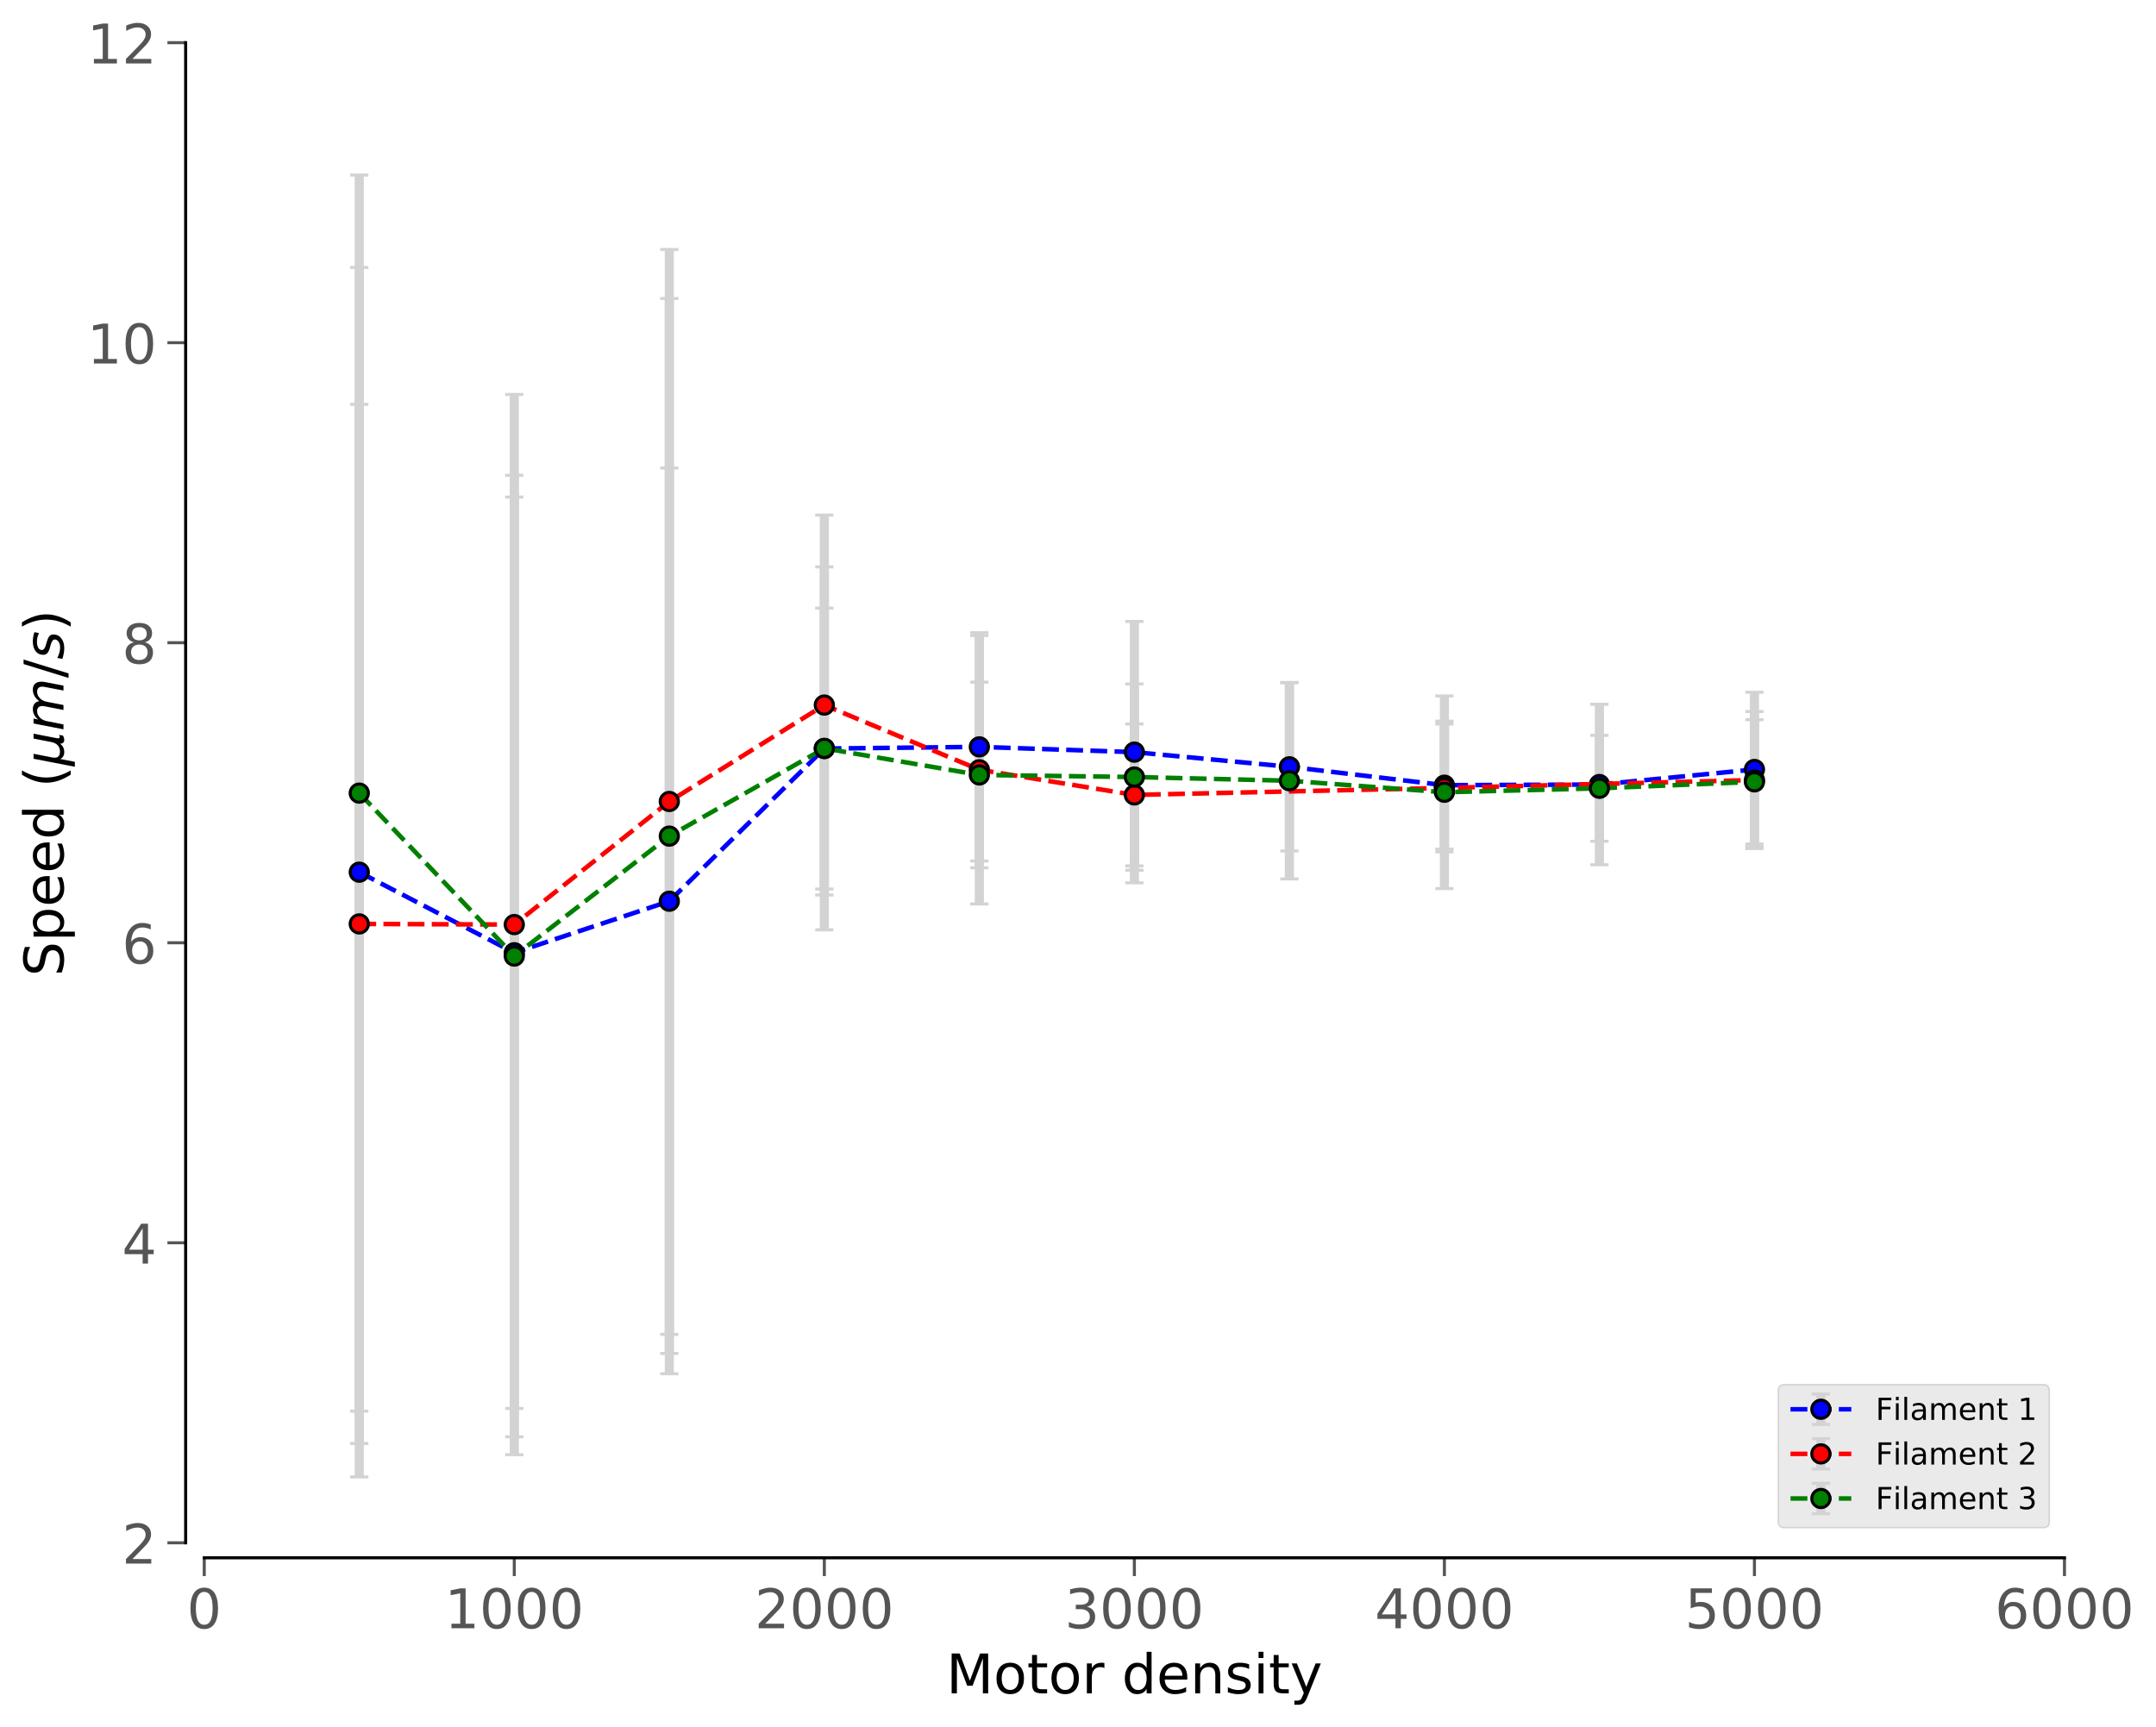 <?xml version="1.0" encoding="utf-8" standalone="no"?>
<!DOCTYPE svg PUBLIC "-//W3C//DTD SVG 1.1//EN"
  "http://www.w3.org/Graphics/SVG/1.1/DTD/svg11.dtd">
<!-- Created with matplotlib (https://matplotlib.org/) -->
<svg height="568.067pt" version="1.1" viewBox="0 0 709.171 568.067" width="709.171pt" xmlns="http://www.w3.org/2000/svg" xmlns:xlink="http://www.w3.org/1999/xlink">
 <defs>
  <style type="text/css">
*{stroke-linecap:butt;stroke-linejoin:round;}
  </style>
 </defs>
 <g id="figure_1">
  <g id="patch_1">
   <path d="M 0 568.067 
L 709.171 568.067 
L 709.171 0 
L 0 0 
z
" style="fill:#ffffff;"/>
  </g>
  <g id="axes_1">
   <g id="patch_2">
    <path d="M 67.184 507.59 
L 679.066 507.59 
L 679.066 14.039 
L 67.184 14.039 
z
" style="fill:#ffffff;"/>
   </g>
   <g id="matplotlib.axis_1">
    <g id="xtick_1">
     <g id="line2d_1">
      <defs>
       <path d="M 0 0 
L 0 6 
" id="m7f352f5ccb" style="stroke:#555555;"/>
      </defs>
      <g>
       <use style="fill:#555555;stroke:#555555;" x="67.184" xlink:href="#m7f352f5ccb" y="512.525"/>
      </g>
     </g>
     <g id="text_1">
      <!-- 0 -->
      <defs>
       <path d="M 31.781 66.406 
Q 24.172 66.406 20.328 58.906 
Q 16.5 51.422 16.5 36.375 
Q 16.5 21.391 20.328 13.891 
Q 24.172 6.391 31.781 6.391 
Q 39.453 6.391 43.281 13.891 
Q 47.125 21.391 47.125 36.375 
Q 47.125 51.422 43.281 58.906 
Q 39.453 66.406 31.781 66.406 
z
M 31.781 74.219 
Q 44.047 74.219 50.516 64.516 
Q 56.984 54.828 56.984 36.375 
Q 56.984 17.969 50.516 8.266 
Q 44.047 -1.422 31.781 -1.422 
Q 19.531 -1.422 13.062 8.266 
Q 6.594 17.969 6.594 36.375 
Q 6.594 54.828 13.062 64.516 
Q 19.531 74.219 31.781 74.219 
z
" id="DejaVuSans-48"/>
      </defs>
      <g style="fill:#555555;" transform="translate(61.458 535.702)scale(0.18 -0.18)">
       <use xlink:href="#DejaVuSans-48"/>
      </g>
     </g>
    </g>
    <g id="xtick_2">
     <g id="line2d_2">
      <g>
       <use style="fill:#555555;stroke:#555555;" x="169.164" xlink:href="#m7f352f5ccb" y="512.525"/>
      </g>
     </g>
     <g id="text_2">
      <!-- 1000 -->
      <defs>
       <path d="M 12.406 8.297 
L 28.516 8.297 
L 28.516 63.922 
L 10.984 60.406 
L 10.984 69.391 
L 28.422 72.906 
L 38.281 72.906 
L 38.281 8.297 
L 54.391 8.297 
L 54.391 0 
L 12.406 0 
z
" id="DejaVuSans-49"/>
      </defs>
      <g style="fill:#555555;" transform="translate(146.259 535.702)scale(0.18 -0.18)">
       <use xlink:href="#DejaVuSans-49"/>
       <use x="63.623" xlink:href="#DejaVuSans-48"/>
       <use x="127.246" xlink:href="#DejaVuSans-48"/>
       <use x="190.869" xlink:href="#DejaVuSans-48"/>
      </g>
     </g>
    </g>
    <g id="xtick_3">
     <g id="line2d_3">
      <g>
       <use style="fill:#555555;stroke:#555555;" x="271.145" xlink:href="#m7f352f5ccb" y="512.525"/>
      </g>
     </g>
     <g id="text_3">
      <!-- 2000 -->
      <defs>
       <path d="M 19.188 8.297 
L 53.609 8.297 
L 53.609 0 
L 7.328 0 
L 7.328 8.297 
Q 12.938 14.109 22.625 23.891 
Q 32.328 33.688 34.812 36.531 
Q 39.547 41.844 41.422 45.531 
Q 43.312 49.219 43.312 52.781 
Q 43.312 58.594 39.234 62.25 
Q 35.156 65.922 28.609 65.922 
Q 23.969 65.922 18.812 64.312 
Q 13.672 62.703 7.812 59.422 
L 7.812 69.391 
Q 13.766 71.781 18.938 73 
Q 24.125 74.219 28.422 74.219 
Q 39.75 74.219 46.484 68.547 
Q 53.219 62.891 53.219 53.422 
Q 53.219 48.922 51.531 44.891 
Q 49.859 40.875 45.406 35.406 
Q 44.188 33.984 37.641 27.219 
Q 31.109 20.453 19.188 8.297 
z
" id="DejaVuSans-50"/>
      </defs>
      <g style="fill:#555555;" transform="translate(248.24 535.702)scale(0.18 -0.18)">
       <use xlink:href="#DejaVuSans-50"/>
       <use x="63.623" xlink:href="#DejaVuSans-48"/>
       <use x="127.246" xlink:href="#DejaVuSans-48"/>
       <use x="190.869" xlink:href="#DejaVuSans-48"/>
      </g>
     </g>
    </g>
    <g id="xtick_4">
     <g id="line2d_4">
      <g>
       <use style="fill:#555555;stroke:#555555;" x="373.125" xlink:href="#m7f352f5ccb" y="512.525"/>
      </g>
     </g>
     <g id="text_4">
      <!-- 3000 -->
      <defs>
       <path d="M 40.578 39.312 
Q 47.656 37.797 51.625 33 
Q 55.609 28.219 55.609 21.188 
Q 55.609 10.406 48.188 4.484 
Q 40.766 -1.422 27.094 -1.422 
Q 22.516 -1.422 17.656 -0.516 
Q 12.797 0.391 7.625 2.203 
L 7.625 11.719 
Q 11.719 9.328 16.594 8.109 
Q 21.484 6.891 26.812 6.891 
Q 36.078 6.891 40.938 10.547 
Q 45.797 14.203 45.797 21.188 
Q 45.797 27.641 41.281 31.266 
Q 36.766 34.906 28.719 34.906 
L 20.219 34.906 
L 20.219 43.016 
L 29.109 43.016 
Q 36.375 43.016 40.234 45.922 
Q 44.094 48.828 44.094 54.297 
Q 44.094 59.906 40.109 62.906 
Q 36.141 65.922 28.719 65.922 
Q 24.656 65.922 20.016 65.031 
Q 15.375 64.156 9.812 62.312 
L 9.812 71.094 
Q 15.438 72.656 20.344 73.438 
Q 25.25 74.219 29.594 74.219 
Q 40.828 74.219 47.359 69.109 
Q 53.906 64.016 53.906 55.328 
Q 53.906 49.266 50.438 45.094 
Q 46.969 40.922 40.578 39.312 
z
" id="DejaVuSans-51"/>
      </defs>
      <g style="fill:#555555;" transform="translate(350.22 535.702)scale(0.18 -0.18)">
       <use xlink:href="#DejaVuSans-51"/>
       <use x="63.623" xlink:href="#DejaVuSans-48"/>
       <use x="127.246" xlink:href="#DejaVuSans-48"/>
       <use x="190.869" xlink:href="#DejaVuSans-48"/>
      </g>
     </g>
    </g>
    <g id="xtick_5">
     <g id="line2d_5">
      <g>
       <use style="fill:#555555;stroke:#555555;" x="475.105" xlink:href="#m7f352f5ccb" y="512.525"/>
      </g>
     </g>
     <g id="text_5">
      <!-- 4000 -->
      <defs>
       <path d="M 37.797 64.312 
L 12.891 25.391 
L 37.797 25.391 
z
M 35.203 72.906 
L 47.609 72.906 
L 47.609 25.391 
L 58.016 25.391 
L 58.016 17.188 
L 47.609 17.188 
L 47.609 0 
L 37.797 0 
L 37.797 17.188 
L 4.891 17.188 
L 4.891 26.703 
z
" id="DejaVuSans-52"/>
      </defs>
      <g style="fill:#555555;" transform="translate(452.2 535.702)scale(0.18 -0.18)">
       <use xlink:href="#DejaVuSans-52"/>
       <use x="63.623" xlink:href="#DejaVuSans-48"/>
       <use x="127.246" xlink:href="#DejaVuSans-48"/>
       <use x="190.869" xlink:href="#DejaVuSans-48"/>
      </g>
     </g>
    </g>
    <g id="xtick_6">
     <g id="line2d_6">
      <g>
       <use style="fill:#555555;stroke:#555555;" x="577.086" xlink:href="#m7f352f5ccb" y="512.525"/>
      </g>
     </g>
     <g id="text_6">
      <!-- 5000 -->
      <defs>
       <path d="M 10.797 72.906 
L 49.516 72.906 
L 49.516 64.594 
L 19.828 64.594 
L 19.828 46.734 
Q 21.969 47.469 24.109 47.828 
Q 26.266 48.188 28.422 48.188 
Q 40.625 48.188 47.75 41.5 
Q 54.891 34.812 54.891 23.391 
Q 54.891 11.625 47.562 5.094 
Q 40.234 -1.422 26.906 -1.422 
Q 22.312 -1.422 17.547 -0.641 
Q 12.797 0.141 7.719 1.703 
L 7.719 11.625 
Q 12.109 9.234 16.797 8.062 
Q 21.484 6.891 26.703 6.891 
Q 35.156 6.891 40.078 11.328 
Q 45.016 15.766 45.016 23.391 
Q 45.016 31 40.078 35.438 
Q 35.156 39.891 26.703 39.891 
Q 22.75 39.891 18.812 39.016 
Q 14.891 38.141 10.797 36.281 
z
" id="DejaVuSans-53"/>
      </defs>
      <g style="fill:#555555;" transform="translate(554.181 535.702)scale(0.18 -0.18)">
       <use xlink:href="#DejaVuSans-53"/>
       <use x="63.623" xlink:href="#DejaVuSans-48"/>
       <use x="127.246" xlink:href="#DejaVuSans-48"/>
       <use x="190.869" xlink:href="#DejaVuSans-48"/>
      </g>
     </g>
    </g>
    <g id="xtick_7">
     <g id="line2d_7">
      <g>
       <use style="fill:#555555;stroke:#555555;" x="679.066" xlink:href="#m7f352f5ccb" y="512.525"/>
      </g>
     </g>
     <g id="text_7">
      <!-- 6000 -->
      <defs>
       <path d="M 33.016 40.375 
Q 26.375 40.375 22.484 35.828 
Q 18.609 31.297 18.609 23.391 
Q 18.609 15.531 22.484 10.953 
Q 26.375 6.391 33.016 6.391 
Q 39.656 6.391 43.531 10.953 
Q 47.406 15.531 47.406 23.391 
Q 47.406 31.297 43.531 35.828 
Q 39.656 40.375 33.016 40.375 
z
M 52.594 71.297 
L 52.594 62.312 
Q 48.875 64.062 45.094 64.984 
Q 41.312 65.922 37.594 65.922 
Q 27.828 65.922 22.672 59.328 
Q 17.531 52.734 16.797 39.406 
Q 19.672 43.656 24.016 45.922 
Q 28.375 48.188 33.594 48.188 
Q 44.578 48.188 50.953 41.516 
Q 57.328 34.859 57.328 23.391 
Q 57.328 12.156 50.688 5.359 
Q 44.047 -1.422 33.016 -1.422 
Q 20.359 -1.422 13.672 8.266 
Q 6.984 17.969 6.984 36.375 
Q 6.984 53.656 15.188 63.938 
Q 23.391 74.219 37.203 74.219 
Q 40.922 74.219 44.703 73.484 
Q 48.484 72.75 52.594 71.297 
z
" id="DejaVuSans-54"/>
      </defs>
      <g style="fill:#555555;" transform="translate(656.161 535.702)scale(0.18 -0.18)">
       <use xlink:href="#DejaVuSans-54"/>
       <use x="63.623" xlink:href="#DejaVuSans-48"/>
       <use x="127.246" xlink:href="#DejaVuSans-48"/>
       <use x="190.869" xlink:href="#DejaVuSans-48"/>
      </g>
     </g>
    </g>
    <g id="text_8">
     <!-- Motor density -->
     <defs>
      <path d="M 9.812 72.906 
L 24.516 72.906 
L 43.109 23.297 
L 61.812 72.906 
L 76.516 72.906 
L 76.516 0 
L 66.891 0 
L 66.891 64.016 
L 48.094 14.016 
L 38.188 14.016 
L 19.391 64.016 
L 19.391 0 
L 9.812 0 
z
" id="DejaVuSans-77"/>
      <path d="M 30.609 48.391 
Q 23.391 48.391 19.188 42.75 
Q 14.984 37.109 14.984 27.297 
Q 14.984 17.484 19.156 11.844 
Q 23.344 6.203 30.609 6.203 
Q 37.797 6.203 41.984 11.859 
Q 46.188 17.531 46.188 27.297 
Q 46.188 37.016 41.984 42.703 
Q 37.797 48.391 30.609 48.391 
z
M 30.609 56 
Q 42.328 56 49.016 48.375 
Q 55.719 40.766 55.719 27.297 
Q 55.719 13.875 49.016 6.219 
Q 42.328 -1.422 30.609 -1.422 
Q 18.844 -1.422 12.172 6.219 
Q 5.516 13.875 5.516 27.297 
Q 5.516 40.766 12.172 48.375 
Q 18.844 56 30.609 56 
z
" id="DejaVuSans-111"/>
      <path d="M 18.312 70.219 
L 18.312 54.688 
L 36.812 54.688 
L 36.812 47.703 
L 18.312 47.703 
L 18.312 18.016 
Q 18.312 11.328 20.141 9.422 
Q 21.969 7.516 27.594 7.516 
L 36.812 7.516 
L 36.812 0 
L 27.594 0 
Q 17.188 0 13.234 3.875 
Q 9.281 7.766 9.281 18.016 
L 9.281 47.703 
L 2.688 47.703 
L 2.688 54.688 
L 9.281 54.688 
L 9.281 70.219 
z
" id="DejaVuSans-116"/>
      <path d="M 41.109 46.297 
Q 39.594 47.172 37.812 47.578 
Q 36.031 48 33.891 48 
Q 26.266 48 22.188 43.047 
Q 18.109 38.094 18.109 28.812 
L 18.109 0 
L 9.078 0 
L 9.078 54.688 
L 18.109 54.688 
L 18.109 46.188 
Q 20.953 51.172 25.484 53.578 
Q 30.031 56 36.531 56 
Q 37.453 56 38.578 55.875 
Q 39.703 55.766 41.062 55.516 
z
" id="DejaVuSans-114"/>
      <path id="DejaVuSans-32"/>
      <path d="M 45.406 46.391 
L 45.406 75.984 
L 54.391 75.984 
L 54.391 0 
L 45.406 0 
L 45.406 8.203 
Q 42.578 3.328 38.25 0.953 
Q 33.938 -1.422 27.875 -1.422 
Q 17.969 -1.422 11.734 6.484 
Q 5.516 14.406 5.516 27.297 
Q 5.516 40.188 11.734 48.094 
Q 17.969 56 27.875 56 
Q 33.938 56 38.25 53.625 
Q 42.578 51.266 45.406 46.391 
z
M 14.797 27.297 
Q 14.797 17.391 18.875 11.75 
Q 22.953 6.109 30.078 6.109 
Q 37.203 6.109 41.297 11.75 
Q 45.406 17.391 45.406 27.297 
Q 45.406 37.203 41.297 42.844 
Q 37.203 48.484 30.078 48.484 
Q 22.953 48.484 18.875 42.844 
Q 14.797 37.203 14.797 27.297 
z
" id="DejaVuSans-100"/>
      <path d="M 56.203 29.594 
L 56.203 25.203 
L 14.891 25.203 
Q 15.484 15.922 20.484 11.062 
Q 25.484 6.203 34.422 6.203 
Q 39.594 6.203 44.453 7.469 
Q 49.312 8.734 54.109 11.281 
L 54.109 2.781 
Q 49.266 0.734 44.188 -0.344 
Q 39.109 -1.422 33.891 -1.422 
Q 20.797 -1.422 13.156 6.188 
Q 5.516 13.812 5.516 26.812 
Q 5.516 40.234 12.766 48.109 
Q 20.016 56 32.328 56 
Q 43.359 56 49.781 48.891 
Q 56.203 41.797 56.203 29.594 
z
M 47.219 32.234 
Q 47.125 39.594 43.094 43.984 
Q 39.062 48.391 32.422 48.391 
Q 24.906 48.391 20.391 44.141 
Q 15.875 39.891 15.188 32.172 
z
" id="DejaVuSans-101"/>
      <path d="M 54.891 33.016 
L 54.891 0 
L 45.906 0 
L 45.906 32.719 
Q 45.906 40.484 42.875 44.328 
Q 39.844 48.188 33.797 48.188 
Q 26.516 48.188 22.312 43.547 
Q 18.109 38.922 18.109 30.906 
L 18.109 0 
L 9.078 0 
L 9.078 54.688 
L 18.109 54.688 
L 18.109 46.188 
Q 21.344 51.125 25.703 53.562 
Q 30.078 56 35.797 56 
Q 45.219 56 50.047 50.172 
Q 54.891 44.344 54.891 33.016 
z
" id="DejaVuSans-110"/>
      <path d="M 44.281 53.078 
L 44.281 44.578 
Q 40.484 46.531 36.375 47.5 
Q 32.281 48.484 27.875 48.484 
Q 21.188 48.484 17.844 46.438 
Q 14.5 44.391 14.5 40.281 
Q 14.5 37.156 16.891 35.375 
Q 19.281 33.594 26.516 31.984 
L 29.594 31.297 
Q 39.156 29.25 43.188 25.516 
Q 47.219 21.781 47.219 15.094 
Q 47.219 7.469 41.188 3.016 
Q 35.156 -1.422 24.609 -1.422 
Q 20.219 -1.422 15.453 -0.562 
Q 10.688 0.297 5.422 2 
L 5.422 11.281 
Q 10.406 8.688 15.234 7.391 
Q 20.062 6.109 24.812 6.109 
Q 31.156 6.109 34.562 8.281 
Q 37.984 10.453 37.984 14.406 
Q 37.984 18.062 35.516 20.016 
Q 33.062 21.969 24.703 23.781 
L 21.578 24.516 
Q 13.234 26.266 9.516 29.906 
Q 5.812 33.547 5.812 39.891 
Q 5.812 47.609 11.281 51.797 
Q 16.75 56 26.812 56 
Q 31.781 56 36.172 55.266 
Q 40.578 54.547 44.281 53.078 
z
" id="DejaVuSans-115"/>
      <path d="M 9.422 54.688 
L 18.406 54.688 
L 18.406 0 
L 9.422 0 
z
M 9.422 75.984 
L 18.406 75.984 
L 18.406 64.594 
L 9.422 64.594 
z
" id="DejaVuSans-105"/>
      <path d="M 32.172 -5.078 
Q 28.375 -14.844 24.75 -17.812 
Q 21.141 -20.797 15.094 -20.797 
L 7.906 -20.797 
L 7.906 -13.281 
L 13.188 -13.281 
Q 16.891 -13.281 18.938 -11.516 
Q 21 -9.766 23.484 -3.219 
L 25.094 0.875 
L 2.984 54.688 
L 12.5 54.688 
L 29.594 11.922 
L 46.688 54.688 
L 56.203 54.688 
z
" id="DejaVuSans-121"/>
     </defs>
     <g transform="translate(311.259 557.123)scale(0.18 -0.18)">
      <use xlink:href="#DejaVuSans-77"/>
      <use x="86.279" xlink:href="#DejaVuSans-111"/>
      <use x="147.461" xlink:href="#DejaVuSans-116"/>
      <use x="186.67" xlink:href="#DejaVuSans-111"/>
      <use x="247.852" xlink:href="#DejaVuSans-114"/>
      <use x="288.965" xlink:href="#DejaVuSans-32"/>
      <use x="320.752" xlink:href="#DejaVuSans-100"/>
      <use x="384.229" xlink:href="#DejaVuSans-101"/>
      <use x="445.752" xlink:href="#DejaVuSans-110"/>
      <use x="509.131" xlink:href="#DejaVuSans-115"/>
      <use x="561.23" xlink:href="#DejaVuSans-105"/>
      <use x="589.014" xlink:href="#DejaVuSans-116"/>
      <use x="628.223" xlink:href="#DejaVuSans-121"/>
     </g>
    </g>
   </g>
   <g id="matplotlib.axis_2">
    <g id="ytick_1">
     <g id="line2d_8">
      <defs>
       <path d="M 0 0 
L -6 0 
" id="m747ab3906e" style="stroke:#555555;"/>
      </defs>
      <g>
       <use style="fill:#555555;stroke:#555555;" x="61.065" xlink:href="#m747ab3906e" y="507.59"/>
      </g>
     </g>
     <g id="text_9">
      <!-- 2 -->
      <g style="fill:#555555;" transform="translate(40.112 514.428)scale(0.18 -0.18)">
       <use xlink:href="#DejaVuSans-50"/>
      </g>
     </g>
    </g>
    <g id="ytick_2">
     <g id="line2d_9">
      <g>
       <use style="fill:#555555;stroke:#555555;" x="61.065" xlink:href="#m747ab3906e" y="408.88"/>
      </g>
     </g>
     <g id="text_10">
      <!-- 4 -->
      <g style="fill:#555555;" transform="translate(40.112 415.718)scale(0.18 -0.18)">
       <use xlink:href="#DejaVuSans-52"/>
      </g>
     </g>
    </g>
    <g id="ytick_3">
     <g id="line2d_10">
      <g>
       <use style="fill:#555555;stroke:#555555;" x="61.065" xlink:href="#m747ab3906e" y="310.169"/>
      </g>
     </g>
     <g id="text_11">
      <!-- 6 -->
      <g style="fill:#555555;" transform="translate(40.112 317.008)scale(0.18 -0.18)">
       <use xlink:href="#DejaVuSans-54"/>
      </g>
     </g>
    </g>
    <g id="ytick_4">
     <g id="line2d_11">
      <g>
       <use style="fill:#555555;stroke:#555555;" x="61.065" xlink:href="#m747ab3906e" y="211.459"/>
      </g>
     </g>
     <g id="text_12">
      <!-- 8 -->
      <defs>
       <path d="M 31.781 34.625 
Q 24.75 34.625 20.719 30.859 
Q 16.703 27.094 16.703 20.516 
Q 16.703 13.922 20.719 10.156 
Q 24.75 6.391 31.781 6.391 
Q 38.812 6.391 42.859 10.172 
Q 46.922 13.969 46.922 20.516 
Q 46.922 27.094 42.891 30.859 
Q 38.875 34.625 31.781 34.625 
z
M 21.922 38.812 
Q 15.578 40.375 12.031 44.719 
Q 8.5 49.078 8.5 55.328 
Q 8.5 64.062 14.719 69.141 
Q 20.953 74.219 31.781 74.219 
Q 42.672 74.219 48.875 69.141 
Q 55.078 64.062 55.078 55.328 
Q 55.078 49.078 51.531 44.719 
Q 48 40.375 41.703 38.812 
Q 48.828 37.156 52.797 32.312 
Q 56.781 27.484 56.781 20.516 
Q 56.781 9.906 50.312 4.234 
Q 43.844 -1.422 31.781 -1.422 
Q 19.734 -1.422 13.25 4.234 
Q 6.781 9.906 6.781 20.516 
Q 6.781 27.484 10.781 32.312 
Q 14.797 37.156 21.922 38.812 
z
M 18.312 54.391 
Q 18.312 48.734 21.844 45.562 
Q 25.391 42.391 31.781 42.391 
Q 38.141 42.391 41.719 45.562 
Q 45.312 48.734 45.312 54.391 
Q 45.312 60.062 41.719 63.234 
Q 38.141 66.406 31.781 66.406 
Q 25.391 66.406 21.844 63.234 
Q 18.312 60.062 18.312 54.391 
z
" id="DejaVuSans-56"/>
      </defs>
      <g style="fill:#555555;" transform="translate(40.112 218.298)scale(0.18 -0.18)">
       <use xlink:href="#DejaVuSans-56"/>
      </g>
     </g>
    </g>
    <g id="ytick_5">
     <g id="line2d_12">
      <g>
       <use style="fill:#555555;stroke:#555555;" x="61.065" xlink:href="#m747ab3906e" y="112.749"/>
      </g>
     </g>
     <g id="text_13">
      <!-- 10 -->
      <g style="fill:#555555;" transform="translate(28.66 119.587)scale(0.18 -0.18)">
       <use xlink:href="#DejaVuSans-49"/>
       <use x="63.623" xlink:href="#DejaVuSans-48"/>
      </g>
     </g>
    </g>
    <g id="ytick_6">
     <g id="line2d_13">
      <g>
       <use style="fill:#555555;stroke:#555555;" x="61.065" xlink:href="#m747ab3906e" y="14.039"/>
      </g>
     </g>
     <g id="text_14">
      <!-- 12 -->
      <g style="fill:#555555;" transform="translate(28.66 20.877)scale(0.18 -0.18)">
       <use xlink:href="#DejaVuSans-49"/>
       <use x="63.623" xlink:href="#DejaVuSans-50"/>
      </g>
     </g>
    </g>
    <g id="text_15">
     <!-- Speed ($\mu m/s$) -->
     <defs>
      <path d="M 53.516 70.516 
L 53.516 60.891 
Q 47.906 63.578 42.922 64.891 
Q 37.938 66.219 33.297 66.219 
Q 25.25 66.219 20.875 63.094 
Q 16.5 59.969 16.5 54.203 
Q 16.5 49.359 19.406 46.891 
Q 22.312 44.438 30.422 42.922 
L 36.375 41.703 
Q 47.406 39.594 52.656 34.297 
Q 57.906 29 57.906 20.125 
Q 57.906 9.516 50.797 4.047 
Q 43.703 -1.422 29.984 -1.422 
Q 24.812 -1.422 18.969 -0.25 
Q 13.141 0.922 6.891 3.219 
L 6.891 13.375 
Q 12.891 10.016 18.656 8.297 
Q 24.422 6.594 29.984 6.594 
Q 38.422 6.594 43.016 9.906 
Q 47.609 13.234 47.609 19.391 
Q 47.609 24.75 44.312 27.781 
Q 41.016 30.812 33.5 32.328 
L 27.484 33.5 
Q 16.453 35.688 11.516 40.375 
Q 6.594 45.062 6.594 53.422 
Q 6.594 63.094 13.406 68.656 
Q 20.219 74.219 32.172 74.219 
Q 37.312 74.219 42.625 73.281 
Q 47.953 72.359 53.516 70.516 
z
" id="DejaVuSans-83"/>
      <path d="M 18.109 8.203 
L 18.109 -20.797 
L 9.078 -20.797 
L 9.078 54.688 
L 18.109 54.688 
L 18.109 46.391 
Q 20.953 51.266 25.266 53.625 
Q 29.594 56 35.594 56 
Q 45.562 56 51.781 48.094 
Q 58.016 40.188 58.016 27.297 
Q 58.016 14.406 51.781 6.484 
Q 45.562 -1.422 35.594 -1.422 
Q 29.594 -1.422 25.266 0.953 
Q 20.953 3.328 18.109 8.203 
z
M 48.688 27.297 
Q 48.688 37.203 44.609 42.844 
Q 40.531 48.484 33.406 48.484 
Q 26.266 48.484 22.188 42.844 
Q 18.109 37.203 18.109 27.297 
Q 18.109 17.391 22.188 11.75 
Q 26.266 6.109 33.406 6.109 
Q 40.531 6.109 44.609 11.75 
Q 48.688 17.391 48.688 27.297 
z
" id="DejaVuSans-112"/>
      <path d="M 31 75.875 
Q 24.469 64.656 21.281 53.656 
Q 18.109 42.672 18.109 31.391 
Q 18.109 20.125 21.312 9.062 
Q 24.516 -2 31 -13.188 
L 23.188 -13.188 
Q 15.875 -1.703 12.234 9.375 
Q 8.594 20.453 8.594 31.391 
Q 8.594 42.281 12.203 53.312 
Q 15.828 64.359 23.188 75.875 
z
" id="DejaVuSans-40"/>
      <path d="M -1.312 -20.797 
L 13.375 54.688 
L 22.406 54.688 
L 15.766 20.656 
Q 15.578 19.625 15.422 18.359 
Q 15.281 17.094 15.281 15.828 
Q 15.281 11.281 18.141 8.828 
Q 21 6.391 26.312 6.391 
Q 33.547 6.391 37.984 10.484 
Q 42.438 14.594 44 22.797 
L 50.203 54.688 
L 59.188 54.688 
L 51.031 12.641 
Q 50.828 11.719 50.75 11.031 
Q 50.688 10.359 50.688 9.812 
Q 50.688 8.297 51.297 7.594 
Q 51.906 6.891 53.219 6.891 
Q 53.719 6.891 54.562 7.125 
Q 55.422 7.375 56.984 8.016 
L 55.609 0.781 
Q 53.469 -0.297 51.516 -0.859 
Q 49.562 -1.422 47.703 -1.422 
Q 44.484 -1.422 42.656 0.625 
Q 40.828 2.688 40.828 6.297 
Q 38.094 2.391 34.297 0.484 
Q 30.516 -1.422 25.391 -1.422 
Q 20.844 -1.422 17.453 0.672 
Q 14.062 2.781 12.984 6.203 
L 7.719 -20.797 
z
" id="DejaVuSans-Oblique-956"/>
      <path d="M 89.797 33.016 
L 83.406 0 
L 74.422 0 
L 80.719 32.719 
Q 81.109 34.812 81.297 36.328 
Q 81.5 37.844 81.5 38.922 
Q 81.5 43.312 79.047 45.75 
Q 76.609 48.188 72.219 48.188 
Q 65.672 48.188 60.547 43.281 
Q 55.422 38.375 53.906 30.516 
L 47.906 0 
L 38.922 0 
L 45.312 32.719 
Q 45.703 34.516 45.891 36.047 
Q 46.094 37.594 46.094 38.812 
Q 46.094 43.266 43.656 45.719 
Q 41.219 48.188 36.922 48.188 
Q 30.281 48.188 25.141 43.281 
Q 20.016 38.375 18.5 30.516 
L 12.5 0 
L 3.516 0 
L 14.203 54.688 
L 23.188 54.688 
L 21.484 46.188 
Q 25.141 50.984 30.047 53.484 
Q 34.969 56 40.578 56 
Q 46.531 56 50.359 52.875 
Q 54.203 49.75 54.984 44.188 
Q 59.078 49.953 64.469 52.969 
Q 69.875 56 75.875 56 
Q 82.906 56 86.734 51.953 
Q 90.578 47.906 90.578 40.484 
Q 90.578 38.875 90.375 36.938 
Q 90.188 35.016 89.797 33.016 
z
" id="DejaVuSans-Oblique-109"/>
      <path d="M 25.391 72.906 
L 33.688 72.906 
L 8.297 -9.281 
L 0 -9.281 
z
" id="DejaVuSans-47"/>
      <path d="M 50 53.078 
L 48.297 44.578 
Q 44.734 46.531 40.766 47.5 
Q 36.812 48.484 32.625 48.484 
Q 25.531 48.484 21.453 46.062 
Q 17.391 43.656 17.391 39.5 
Q 17.391 34.672 26.859 32.078 
Q 27.594 31.891 27.938 31.781 
L 30.812 30.906 
Q 39.797 28.422 42.797 25.688 
Q 45.797 22.953 45.797 18.219 
Q 45.797 9.516 38.891 4.047 
Q 31.984 -1.422 20.797 -1.422 
Q 16.453 -1.422 11.672 -0.578 
Q 6.891 0.25 1.125 2 
L 2.875 11.281 
Q 7.812 8.734 12.594 7.422 
Q 17.391 6.109 21.781 6.109 
Q 28.375 6.109 32.5 8.938 
Q 36.625 11.766 36.625 16.109 
Q 36.625 20.797 25.781 23.688 
L 24.859 23.922 
L 21.781 24.703 
Q 14.938 26.516 11.766 29.469 
Q 8.594 32.422 8.594 37.016 
Q 8.594 45.75 15.156 50.875 
Q 21.734 56 33.016 56 
Q 37.453 56 41.672 55.266 
Q 45.906 54.547 50 53.078 
z
" id="DejaVuSans-Oblique-115"/>
      <path d="M 8.016 75.875 
L 15.828 75.875 
Q 23.141 64.359 26.781 53.312 
Q 30.422 42.281 30.422 31.391 
Q 30.422 20.453 26.781 9.375 
Q 23.141 -1.703 15.828 -13.188 
L 8.016 -13.188 
Q 14.5 -2 17.703 9.062 
Q 20.906 20.125 20.906 31.391 
Q 20.906 42.672 17.703 53.656 
Q 14.5 64.656 8.016 75.875 
z
" id="DejaVuSans-41"/>
     </defs>
     <g transform="translate(20.88 321.204)rotate(-90)scale(0.18 -0.18)">
      <use transform="translate(0 0.016)" xlink:href="#DejaVuSans-83"/>
      <use transform="translate(63.477 0.016)" xlink:href="#DejaVuSans-112"/>
      <use transform="translate(126.953 0.016)" xlink:href="#DejaVuSans-101"/>
      <use transform="translate(188.477 0.016)" xlink:href="#DejaVuSans-101"/>
      <use transform="translate(250 0.016)" xlink:href="#DejaVuSans-100"/>
      <use transform="translate(313.477 0.016)" xlink:href="#DejaVuSans-32"/>
      <use transform="translate(345.264 0.016)" xlink:href="#DejaVuSans-40"/>
      <use transform="translate(384.277 0.016)" xlink:href="#DejaVuSans-Oblique-956"/>
      <use transform="translate(447.9 0.016)" xlink:href="#DejaVuSans-Oblique-109"/>
      <use transform="translate(545.312 0.016)" xlink:href="#DejaVuSans-47"/>
      <use transform="translate(579.004 0.016)" xlink:href="#DejaVuSans-Oblique-115"/>
      <use transform="translate(631.104 0.016)" xlink:href="#DejaVuSans-41"/>
     </g>
    </g>
   </g>
   <g id="LineCollection_1">
    <path clip-path="url(#pa9118c53a0)" d="M 118.174 485.916 
L 118.174 87.984 
" style="fill:none;stroke:#d3d3d3;stroke-width:3;"/>
    <path clip-path="url(#pa9118c53a0)" d="M 169.164 463.381 
L 169.164 163.527 
" style="fill:none;stroke:#d3d3d3;stroke-width:3;"/>
    <path clip-path="url(#pa9118c53a0)" d="M 220.154 439.01 
L 220.154 153.991 
" style="fill:none;stroke:#d3d3d3;stroke-width:3;"/>
    <path clip-path="url(#pa9118c53a0)" d="M 271.145 292.494 
L 271.145 200.063 
" style="fill:none;stroke:#d3d3d3;stroke-width:3;"/>
    <path clip-path="url(#pa9118c53a0)" d="M 322.135 283.278 
L 322.135 208.166 
" style="fill:none;stroke:#d3d3d3;stroke-width:3;"/>
    <path clip-path="url(#pa9118c53a0)" d="M 373.125 290.455 
L 373.125 204.452 
" style="fill:none;stroke:#d3d3d3;stroke-width:3;"/>
    <path clip-path="url(#pa9118c53a0)" d="M 424.115 279.97 
L 424.115 224.582 
" style="fill:none;stroke:#d3d3d3;stroke-width:3;"/>
    <path clip-path="url(#pa9118c53a0)" d="M 475.105 279.389 
L 475.105 237.275 
" style="fill:none;stroke:#d3d3d3;stroke-width:3;"/>
    <path clip-path="url(#pa9118c53a0)" d="M 526.096 284.509 
L 526.096 231.713 
" style="fill:none;stroke:#d3d3d3;stroke-width:3;"/>
    <path clip-path="url(#pa9118c53a0)" d="M 577.086 278.552 
L 577.086 227.763 
" style="fill:none;stroke:#d3d3d3;stroke-width:3;"/>
   </g>
   <g id="LineCollection_2">
    <path clip-path="url(#pa9118c53a0)" d="M 118.174 474.906 
L 118.174 133.033 
" style="fill:none;stroke:#d3d3d3;stroke-width:3;"/>
    <path clip-path="url(#pa9118c53a0)" d="M 169.164 478.597 
L 169.164 129.775 
" style="fill:none;stroke:#d3d3d3;stroke-width:3;"/>
    <path clip-path="url(#pa9118c53a0)" d="M 220.154 445.284 
L 220.154 82.091 
" style="fill:none;stroke:#d3d3d3;stroke-width:3;"/>
    <path clip-path="url(#pa9118c53a0)" d="M 271.145 294.453 
L 271.145 169.479 
" style="fill:none;stroke:#d3d3d3;stroke-width:3;"/>
    <path clip-path="url(#pa9118c53a0)" d="M 322.135 297.404 
L 322.135 209.097 
" style="fill:none;stroke:#d3d3d3;stroke-width:3;"/>
    <path clip-path="url(#pa9118c53a0)" d="M 373.125 284.883 
L 373.125 238.176 
" style="fill:none;stroke:#d3d3d3;stroke-width:3;"/>
    <path clip-path="url(#pa9118c53a0)" d="M 475.105 280.267 
L 475.105 238.208 
" style="fill:none;stroke:#d3d3d3;stroke-width:3;"/>
    <path clip-path="url(#pa9118c53a0)" d="M 577.086 279.174 
L 577.086 234.088 
" style="fill:none;stroke:#d3d3d3;stroke-width:3;"/>
   </g>
   <g id="LineCollection_3">
    <path clip-path="url(#pa9118c53a0)" d="M 118.174 464.282 
L 118.174 57.597 
" style="fill:none;stroke:#d3d3d3;stroke-width:3;"/>
    <path clip-path="url(#pa9118c53a0)" d="M 169.164 472.712 
L 169.164 156.373 
" style="fill:none;stroke:#d3d3d3;stroke-width:3;"/>
    <path clip-path="url(#pa9118c53a0)" d="M 220.154 451.961 
L 220.154 98.207 
" style="fill:none;stroke:#d3d3d3;stroke-width:3;"/>
    <path clip-path="url(#pa9118c53a0)" d="M 271.145 305.918 
L 271.145 186.518 
" style="fill:none;stroke:#d3d3d3;stroke-width:3;"/>
    <path clip-path="url(#pa9118c53a0)" d="M 322.135 285.512 
L 322.135 224.408 
" style="fill:none;stroke:#d3d3d3;stroke-width:3;"/>
    <path clip-path="url(#pa9118c53a0)" d="M 373.125 286.28 
L 373.125 225.005 
" style="fill:none;stroke:#d3d3d3;stroke-width:3;"/>
    <path clip-path="url(#pa9118c53a0)" d="M 424.115 289.181 
L 424.115 224.539 
" style="fill:none;stroke:#d3d3d3;stroke-width:3;"/>
    <path clip-path="url(#pa9118c53a0)" d="M 475.105 292.331 
L 475.105 228.969 
" style="fill:none;stroke:#d3d3d3;stroke-width:3;"/>
    <path clip-path="url(#pa9118c53a0)" d="M 526.096 276.784 
L 526.096 241.925 
" style="fill:none;stroke:#d3d3d3;stroke-width:3;"/>
    <path clip-path="url(#pa9118c53a0)" d="M 577.086 277.69 
L 577.086 236.772 
" style="fill:none;stroke:#d3d3d3;stroke-width:3;"/>
   </g>
   <g id="line2d_14">
    <defs>
     <path d="M 3 0 
L -3 -0 
" id="mbd578421f6" style="stroke:#d3d3d3;"/>
    </defs>
    <g clip-path="url(#pa9118c53a0)">
     <use style="fill:#d3d3d3;stroke:#d3d3d3;" x="118.174" xlink:href="#mbd578421f6" y="485.916"/>
     <use style="fill:#d3d3d3;stroke:#d3d3d3;" x="169.164" xlink:href="#mbd578421f6" y="463.381"/>
     <use style="fill:#d3d3d3;stroke:#d3d3d3;" x="220.154" xlink:href="#mbd578421f6" y="439.01"/>
     <use style="fill:#d3d3d3;stroke:#d3d3d3;" x="271.145" xlink:href="#mbd578421f6" y="292.494"/>
     <use style="fill:#d3d3d3;stroke:#d3d3d3;" x="322.135" xlink:href="#mbd578421f6" y="283.278"/>
     <use style="fill:#d3d3d3;stroke:#d3d3d3;" x="373.125" xlink:href="#mbd578421f6" y="290.455"/>
     <use style="fill:#d3d3d3;stroke:#d3d3d3;" x="424.115" xlink:href="#mbd578421f6" y="279.97"/>
     <use style="fill:#d3d3d3;stroke:#d3d3d3;" x="475.105" xlink:href="#mbd578421f6" y="279.389"/>
     <use style="fill:#d3d3d3;stroke:#d3d3d3;" x="526.096" xlink:href="#mbd578421f6" y="284.509"/>
     <use style="fill:#d3d3d3;stroke:#d3d3d3;" x="577.086" xlink:href="#mbd578421f6" y="278.552"/>
    </g>
   </g>
   <g id="line2d_15">
    <g clip-path="url(#pa9118c53a0)">
     <use style="fill:#d3d3d3;stroke:#d3d3d3;" x="118.174" xlink:href="#mbd578421f6" y="87.984"/>
     <use style="fill:#d3d3d3;stroke:#d3d3d3;" x="169.164" xlink:href="#mbd578421f6" y="163.527"/>
     <use style="fill:#d3d3d3;stroke:#d3d3d3;" x="220.154" xlink:href="#mbd578421f6" y="153.991"/>
     <use style="fill:#d3d3d3;stroke:#d3d3d3;" x="271.145" xlink:href="#mbd578421f6" y="200.063"/>
     <use style="fill:#d3d3d3;stroke:#d3d3d3;" x="322.135" xlink:href="#mbd578421f6" y="208.166"/>
     <use style="fill:#d3d3d3;stroke:#d3d3d3;" x="373.125" xlink:href="#mbd578421f6" y="204.452"/>
     <use style="fill:#d3d3d3;stroke:#d3d3d3;" x="424.115" xlink:href="#mbd578421f6" y="224.582"/>
     <use style="fill:#d3d3d3;stroke:#d3d3d3;" x="475.105" xlink:href="#mbd578421f6" y="237.275"/>
     <use style="fill:#d3d3d3;stroke:#d3d3d3;" x="526.096" xlink:href="#mbd578421f6" y="231.713"/>
     <use style="fill:#d3d3d3;stroke:#d3d3d3;" x="577.086" xlink:href="#mbd578421f6" y="227.763"/>
    </g>
   </g>
   <g id="line2d_16">
    <g clip-path="url(#pa9118c53a0)">
     <use style="fill:#d3d3d3;stroke:#d3d3d3;" x="118.174" xlink:href="#mbd578421f6" y="474.906"/>
     <use style="fill:#d3d3d3;stroke:#d3d3d3;" x="169.164" xlink:href="#mbd578421f6" y="478.597"/>
     <use style="fill:#d3d3d3;stroke:#d3d3d3;" x="220.154" xlink:href="#mbd578421f6" y="445.284"/>
     <use style="fill:#d3d3d3;stroke:#d3d3d3;" x="271.145" xlink:href="#mbd578421f6" y="294.453"/>
     <use style="fill:#d3d3d3;stroke:#d3d3d3;" x="322.135" xlink:href="#mbd578421f6" y="297.404"/>
     <use style="fill:#d3d3d3;stroke:#d3d3d3;" x="373.125" xlink:href="#mbd578421f6" y="284.883"/>
     <use style="fill:#d3d3d3;stroke:#d3d3d3;" x="475.105" xlink:href="#mbd578421f6" y="280.267"/>
     <use style="fill:#d3d3d3;stroke:#d3d3d3;" x="577.086" xlink:href="#mbd578421f6" y="279.174"/>
    </g>
   </g>
   <g id="line2d_17">
    <g clip-path="url(#pa9118c53a0)">
     <use style="fill:#d3d3d3;stroke:#d3d3d3;" x="118.174" xlink:href="#mbd578421f6" y="133.033"/>
     <use style="fill:#d3d3d3;stroke:#d3d3d3;" x="169.164" xlink:href="#mbd578421f6" y="129.775"/>
     <use style="fill:#d3d3d3;stroke:#d3d3d3;" x="220.154" xlink:href="#mbd578421f6" y="82.091"/>
     <use style="fill:#d3d3d3;stroke:#d3d3d3;" x="271.145" xlink:href="#mbd578421f6" y="169.479"/>
     <use style="fill:#d3d3d3;stroke:#d3d3d3;" x="322.135" xlink:href="#mbd578421f6" y="209.097"/>
     <use style="fill:#d3d3d3;stroke:#d3d3d3;" x="373.125" xlink:href="#mbd578421f6" y="238.176"/>
     <use style="fill:#d3d3d3;stroke:#d3d3d3;" x="475.105" xlink:href="#mbd578421f6" y="238.208"/>
     <use style="fill:#d3d3d3;stroke:#d3d3d3;" x="577.086" xlink:href="#mbd578421f6" y="234.088"/>
    </g>
   </g>
   <g id="line2d_18">
    <g clip-path="url(#pa9118c53a0)">
     <use style="fill:#d3d3d3;stroke:#d3d3d3;" x="118.174" xlink:href="#mbd578421f6" y="464.282"/>
     <use style="fill:#d3d3d3;stroke:#d3d3d3;" x="169.164" xlink:href="#mbd578421f6" y="472.712"/>
     <use style="fill:#d3d3d3;stroke:#d3d3d3;" x="220.154" xlink:href="#mbd578421f6" y="451.961"/>
     <use style="fill:#d3d3d3;stroke:#d3d3d3;" x="271.145" xlink:href="#mbd578421f6" y="305.918"/>
     <use style="fill:#d3d3d3;stroke:#d3d3d3;" x="322.135" xlink:href="#mbd578421f6" y="285.512"/>
     <use style="fill:#d3d3d3;stroke:#d3d3d3;" x="373.125" xlink:href="#mbd578421f6" y="286.28"/>
     <use style="fill:#d3d3d3;stroke:#d3d3d3;" x="424.115" xlink:href="#mbd578421f6" y="289.181"/>
     <use style="fill:#d3d3d3;stroke:#d3d3d3;" x="475.105" xlink:href="#mbd578421f6" y="292.331"/>
     <use style="fill:#d3d3d3;stroke:#d3d3d3;" x="526.096" xlink:href="#mbd578421f6" y="276.784"/>
     <use style="fill:#d3d3d3;stroke:#d3d3d3;" x="577.086" xlink:href="#mbd578421f6" y="277.69"/>
    </g>
   </g>
   <g id="line2d_19">
    <g clip-path="url(#pa9118c53a0)">
     <use style="fill:#d3d3d3;stroke:#d3d3d3;" x="118.174" xlink:href="#mbd578421f6" y="57.597"/>
     <use style="fill:#d3d3d3;stroke:#d3d3d3;" x="169.164" xlink:href="#mbd578421f6" y="156.373"/>
     <use style="fill:#d3d3d3;stroke:#d3d3d3;" x="220.154" xlink:href="#mbd578421f6" y="98.207"/>
     <use style="fill:#d3d3d3;stroke:#d3d3d3;" x="271.145" xlink:href="#mbd578421f6" y="186.518"/>
     <use style="fill:#d3d3d3;stroke:#d3d3d3;" x="322.135" xlink:href="#mbd578421f6" y="224.408"/>
     <use style="fill:#d3d3d3;stroke:#d3d3d3;" x="373.125" xlink:href="#mbd578421f6" y="225.005"/>
     <use style="fill:#d3d3d3;stroke:#d3d3d3;" x="424.115" xlink:href="#mbd578421f6" y="224.539"/>
     <use style="fill:#d3d3d3;stroke:#d3d3d3;" x="475.105" xlink:href="#mbd578421f6" y="228.969"/>
     <use style="fill:#d3d3d3;stroke:#d3d3d3;" x="526.096" xlink:href="#mbd578421f6" y="241.925"/>
     <use style="fill:#d3d3d3;stroke:#d3d3d3;" x="577.086" xlink:href="#mbd578421f6" y="236.772"/>
    </g>
   </g>
   <g id="line2d_20">
    <path clip-path="url(#pa9118c53a0)" d="M 118.174 286.95 
L 169.164 313.454 
L 220.154 296.501 
L 271.145 246.278 
L 322.135 245.722 
L 373.125 247.454 
L 424.115 252.276 
L 475.105 258.332 
L 526.096 258.111 
L 577.086 253.157 
" style="fill:none;stroke:#0000ff;stroke-dasharray:5.55,2.4;stroke-dashoffset:0;stroke-width:1.5;"/>
    <defs>
     <path d="M 0 3 
C 0.796 3 1.559 2.684 2.121 2.121 
C 2.684 1.559 3 0.796 3 0 
C 3 -0.796 2.684 -1.559 2.121 -2.121 
C 1.559 -2.684 0.796 -3 0 -3 
C -0.796 -3 -1.559 -2.684 -2.121 -2.121 
C -2.684 -1.559 -3 -0.796 -3 0 
C -3 0.796 -2.684 1.559 -2.121 2.121 
C -1.559 2.684 -0.796 3 0 3 
z
" id="m3af79e0fd1" style="stroke:#000000;"/>
    </defs>
    <g clip-path="url(#pa9118c53a0)">
     <use style="fill:#0000ff;stroke:#000000;" x="118.174" xlink:href="#m3af79e0fd1" y="286.95"/>
     <use style="fill:#0000ff;stroke:#000000;" x="169.164" xlink:href="#m3af79e0fd1" y="313.454"/>
     <use style="fill:#0000ff;stroke:#000000;" x="220.154" xlink:href="#m3af79e0fd1" y="296.501"/>
     <use style="fill:#0000ff;stroke:#000000;" x="271.145" xlink:href="#m3af79e0fd1" y="246.278"/>
     <use style="fill:#0000ff;stroke:#000000;" x="322.135" xlink:href="#m3af79e0fd1" y="245.722"/>
     <use style="fill:#0000ff;stroke:#000000;" x="373.125" xlink:href="#m3af79e0fd1" y="247.454"/>
     <use style="fill:#0000ff;stroke:#000000;" x="424.115" xlink:href="#m3af79e0fd1" y="252.276"/>
     <use style="fill:#0000ff;stroke:#000000;" x="475.105" xlink:href="#m3af79e0fd1" y="258.332"/>
     <use style="fill:#0000ff;stroke:#000000;" x="526.096" xlink:href="#m3af79e0fd1" y="258.111"/>
     <use style="fill:#0000ff;stroke:#000000;" x="577.086" xlink:href="#m3af79e0fd1" y="253.157"/>
    </g>
   </g>
   <g id="line2d_21">
    <path clip-path="url(#pa9118c53a0)" d="M 118.174 303.969 
L 169.164 304.186 
L 220.154 263.688 
L 271.145 231.966 
L 322.135 253.25 
L 373.125 261.529 
L 475.105 259.238 
L 577.086 256.631 
" style="fill:none;stroke:#ff0000;stroke-dasharray:5.55,2.4;stroke-dashoffset:0;stroke-width:1.5;"/>
    <defs>
     <path d="M 0 3 
C 0.796 3 1.559 2.684 2.121 2.121 
C 2.684 1.559 3 0.796 3 0 
C 3 -0.796 2.684 -1.559 2.121 -2.121 
C 1.559 -2.684 0.796 -3 0 -3 
C -0.796 -3 -1.559 -2.684 -2.121 -2.121 
C -2.684 -1.559 -3 -0.796 -3 0 
C -3 0.796 -2.684 1.559 -2.121 2.121 
C -1.559 2.684 -0.796 3 0 3 
z
" id="m8f1972e306" style="stroke:#000000;"/>
    </defs>
    <g clip-path="url(#pa9118c53a0)">
     <use style="fill:#ff0000;stroke:#000000;" x="118.174" xlink:href="#m8f1972e306" y="303.969"/>
     <use style="fill:#ff0000;stroke:#000000;" x="169.164" xlink:href="#m8f1972e306" y="304.186"/>
     <use style="fill:#ff0000;stroke:#000000;" x="220.154" xlink:href="#m8f1972e306" y="263.688"/>
     <use style="fill:#ff0000;stroke:#000000;" x="271.145" xlink:href="#m8f1972e306" y="231.966"/>
     <use style="fill:#ff0000;stroke:#000000;" x="322.135" xlink:href="#m8f1972e306" y="253.25"/>
     <use style="fill:#ff0000;stroke:#000000;" x="373.125" xlink:href="#m8f1972e306" y="261.529"/>
     <use style="fill:#ff0000;stroke:#000000;" x="475.105" xlink:href="#m8f1972e306" y="259.238"/>
     <use style="fill:#ff0000;stroke:#000000;" x="577.086" xlink:href="#m8f1972e306" y="256.631"/>
    </g>
   </g>
   <g id="line2d_22">
    <path clip-path="url(#pa9118c53a0)" d="M 118.174 260.939 
L 169.164 314.542 
L 220.154 275.084 
L 271.145 246.218 
L 322.135 254.96 
L 373.125 255.643 
L 424.115 256.86 
L 475.105 260.65 
L 526.096 259.354 
L 577.086 257.231 
" style="fill:none;stroke:#008000;stroke-dasharray:5.55,2.4;stroke-dashoffset:0;stroke-width:1.5;"/>
    <defs>
     <path d="M 0 3 
C 0.796 3 1.559 2.684 2.121 2.121 
C 2.684 1.559 3 0.796 3 0 
C 3 -0.796 2.684 -1.559 2.121 -2.121 
C 1.559 -2.684 0.796 -3 0 -3 
C -0.796 -3 -1.559 -2.684 -2.121 -2.121 
C -2.684 -1.559 -3 -0.796 -3 0 
C -3 0.796 -2.684 1.559 -2.121 2.121 
C -1.559 2.684 -0.796 3 0 3 
z
" id="m15a1e76485" style="stroke:#000000;"/>
    </defs>
    <g clip-path="url(#pa9118c53a0)">
     <use style="fill:#008000;stroke:#000000;" x="118.174" xlink:href="#m15a1e76485" y="260.939"/>
     <use style="fill:#008000;stroke:#000000;" x="169.164" xlink:href="#m15a1e76485" y="314.542"/>
     <use style="fill:#008000;stroke:#000000;" x="220.154" xlink:href="#m15a1e76485" y="275.084"/>
     <use style="fill:#008000;stroke:#000000;" x="271.145" xlink:href="#m15a1e76485" y="246.218"/>
     <use style="fill:#008000;stroke:#000000;" x="322.135" xlink:href="#m15a1e76485" y="254.96"/>
     <use style="fill:#008000;stroke:#000000;" x="373.125" xlink:href="#m15a1e76485" y="255.643"/>
     <use style="fill:#008000;stroke:#000000;" x="424.115" xlink:href="#m15a1e76485" y="256.86"/>
     <use style="fill:#008000;stroke:#000000;" x="475.105" xlink:href="#m15a1e76485" y="260.65"/>
     <use style="fill:#008000;stroke:#000000;" x="526.096" xlink:href="#m15a1e76485" y="259.354"/>
     <use style="fill:#008000;stroke:#000000;" x="577.086" xlink:href="#m15a1e76485" y="257.231"/>
    </g>
   </g>
   <g id="patch_3">
    <path d="M 61.065 507.59 
L 61.065 14.039 
" style="fill:none;stroke:#000000;stroke-linecap:square;stroke-linejoin:miter;"/>
   </g>
   <g id="patch_4">
    <path d="M 67.184 512.525 
L 679.066 512.525 
" style="fill:none;stroke:#000000;stroke-linecap:square;stroke-linejoin:miter;"/>
   </g>
   <g id="legend_1">
    <g id="patch_5">
     <path d="M 586.949 502.59 
L 672.066 502.59 
Q 674.066 502.59 674.066 500.59 
L 674.066 457.555 
Q 674.066 455.555 672.066 455.555 
L 586.949 455.555 
Q 584.949 455.555 584.949 457.555 
L 584.949 500.59 
Q 584.949 502.59 586.949 502.59 
z
" style="fill:#e5e5e5;opacity:0.8;stroke:#cccccc;stroke-linejoin:miter;stroke-width:0.5;"/>
    </g>
    <g id="LineCollection_4">
     <path d="M 598.949 468.654 
L 598.949 458.654 
" style="fill:none;stroke:#d3d3d3;stroke-width:3;"/>
    </g>
    <g id="line2d_23">
     <g>
      <use style="fill:#d3d3d3;stroke:#d3d3d3;" x="598.949" xlink:href="#mbd578421f6" y="468.654"/>
     </g>
    </g>
    <g id="line2d_24">
     <g>
      <use style="fill:#d3d3d3;stroke:#d3d3d3;" x="598.949" xlink:href="#mbd578421f6" y="458.654"/>
     </g>
    </g>
    <g id="line2d_25">
     <path d="M 588.949 463.654 
L 608.949 463.654 
" style="fill:none;stroke:#0000ff;stroke-dasharray:5.55,2.4;stroke-dashoffset:0;stroke-width:1.5;"/>
    </g>
    <g id="line2d_26">
     <g>
      <use style="fill:#0000ff;stroke:#000000;" x="598.949" xlink:href="#m3af79e0fd1" y="463.654"/>
     </g>
    </g>
    <g id="text_16">
     <!-- Filament 1 -->
     <defs>
      <path d="M 9.812 72.906 
L 51.703 72.906 
L 51.703 64.594 
L 19.672 64.594 
L 19.672 43.109 
L 48.578 43.109 
L 48.578 34.812 
L 19.672 34.812 
L 19.672 0 
L 9.812 0 
z
" id="DejaVuSans-70"/>
      <path d="M 9.422 75.984 
L 18.406 75.984 
L 18.406 0 
L 9.422 0 
z
" id="DejaVuSans-108"/>
      <path d="M 34.281 27.484 
Q 23.391 27.484 19.188 25 
Q 14.984 22.516 14.984 16.5 
Q 14.984 11.719 18.141 8.906 
Q 21.297 6.109 26.703 6.109 
Q 34.188 6.109 38.703 11.406 
Q 43.219 16.703 43.219 25.484 
L 43.219 27.484 
z
M 52.203 31.203 
L 52.203 0 
L 43.219 0 
L 43.219 8.297 
Q 40.141 3.328 35.547 0.953 
Q 30.953 -1.422 24.312 -1.422 
Q 15.922 -1.422 10.953 3.297 
Q 6 8.016 6 15.922 
Q 6 25.141 12.172 29.828 
Q 18.359 34.516 30.609 34.516 
L 43.219 34.516 
L 43.219 35.406 
Q 43.219 41.609 39.141 45 
Q 35.062 48.391 27.688 48.391 
Q 23 48.391 18.547 47.266 
Q 14.109 46.141 10.016 43.891 
L 10.016 52.203 
Q 14.938 54.109 19.578 55.047 
Q 24.219 56 28.609 56 
Q 40.484 56 46.344 49.844 
Q 52.203 43.703 52.203 31.203 
z
" id="DejaVuSans-97"/>
      <path d="M 52 44.188 
Q 55.375 50.25 60.062 53.125 
Q 64.75 56 71.094 56 
Q 79.641 56 84.281 50.016 
Q 88.922 44.047 88.922 33.016 
L 88.922 0 
L 79.891 0 
L 79.891 32.719 
Q 79.891 40.578 77.094 44.375 
Q 74.312 48.188 68.609 48.188 
Q 61.625 48.188 57.562 43.547 
Q 53.516 38.922 53.516 30.906 
L 53.516 0 
L 44.484 0 
L 44.484 32.719 
Q 44.484 40.625 41.703 44.406 
Q 38.922 48.188 33.109 48.188 
Q 26.219 48.188 22.156 43.531 
Q 18.109 38.875 18.109 30.906 
L 18.109 0 
L 9.078 0 
L 9.078 54.688 
L 18.109 54.688 
L 18.109 46.188 
Q 21.188 51.219 25.484 53.609 
Q 29.781 56 35.688 56 
Q 41.656 56 45.828 52.969 
Q 50 49.953 52 44.188 
z
" id="DejaVuSans-109"/>
     </defs>
     <g transform="translate(616.949 467.154)scale(0.1 -0.1)">
      <use xlink:href="#DejaVuSans-70"/>
      <use x="57.41" xlink:href="#DejaVuSans-105"/>
      <use x="85.193" xlink:href="#DejaVuSans-108"/>
      <use x="112.977" xlink:href="#DejaVuSans-97"/>
      <use x="174.256" xlink:href="#DejaVuSans-109"/>
      <use x="271.668" xlink:href="#DejaVuSans-101"/>
      <use x="333.191" xlink:href="#DejaVuSans-110"/>
      <use x="396.57" xlink:href="#DejaVuSans-116"/>
      <use x="435.779" xlink:href="#DejaVuSans-32"/>
      <use x="467.566" xlink:href="#DejaVuSans-49"/>
     </g>
    </g>
    <g id="LineCollection_5">
     <path d="M 598.949 483.332 
L 598.949 473.332 
" style="fill:none;stroke:#d3d3d3;stroke-width:3;"/>
    </g>
    <g id="line2d_27">
     <g>
      <use style="fill:#d3d3d3;stroke:#d3d3d3;" x="598.949" xlink:href="#mbd578421f6" y="483.332"/>
     </g>
    </g>
    <g id="line2d_28">
     <g>
      <use style="fill:#d3d3d3;stroke:#d3d3d3;" x="598.949" xlink:href="#mbd578421f6" y="473.332"/>
     </g>
    </g>
    <g id="line2d_29">
     <path d="M 588.949 478.332 
L 608.949 478.332 
" style="fill:none;stroke:#ff0000;stroke-dasharray:5.55,2.4;stroke-dashoffset:0;stroke-width:1.5;"/>
    </g>
    <g id="line2d_30">
     <g>
      <use style="fill:#ff0000;stroke:#000000;" x="598.949" xlink:href="#m8f1972e306" y="478.332"/>
     </g>
    </g>
    <g id="text_17">
     <!-- Filament 2 -->
     <g transform="translate(616.949 481.832)scale(0.1 -0.1)">
      <use xlink:href="#DejaVuSans-70"/>
      <use x="57.41" xlink:href="#DejaVuSans-105"/>
      <use x="85.193" xlink:href="#DejaVuSans-108"/>
      <use x="112.977" xlink:href="#DejaVuSans-97"/>
      <use x="174.256" xlink:href="#DejaVuSans-109"/>
      <use x="271.668" xlink:href="#DejaVuSans-101"/>
      <use x="333.191" xlink:href="#DejaVuSans-110"/>
      <use x="396.57" xlink:href="#DejaVuSans-116"/>
      <use x="435.779" xlink:href="#DejaVuSans-32"/>
      <use x="467.566" xlink:href="#DejaVuSans-50"/>
     </g>
    </g>
    <g id="LineCollection_6">
     <path d="M 598.949 498.01 
L 598.949 488.01 
" style="fill:none;stroke:#d3d3d3;stroke-width:3;"/>
    </g>
    <g id="line2d_31">
     <g>
      <use style="fill:#d3d3d3;stroke:#d3d3d3;" x="598.949" xlink:href="#mbd578421f6" y="498.01"/>
     </g>
    </g>
    <g id="line2d_32">
     <g>
      <use style="fill:#d3d3d3;stroke:#d3d3d3;" x="598.949" xlink:href="#mbd578421f6" y="488.01"/>
     </g>
    </g>
    <g id="line2d_33">
     <path d="M 588.949 493.01 
L 608.949 493.01 
" style="fill:none;stroke:#008000;stroke-dasharray:5.55,2.4;stroke-dashoffset:0;stroke-width:1.5;"/>
    </g>
    <g id="line2d_34">
     <g>
      <use style="fill:#008000;stroke:#000000;" x="598.949" xlink:href="#m15a1e76485" y="493.01"/>
     </g>
    </g>
    <g id="text_18">
     <!-- Filament 3 -->
     <g transform="translate(616.949 496.51)scale(0.1 -0.1)">
      <use xlink:href="#DejaVuSans-70"/>
      <use x="57.41" xlink:href="#DejaVuSans-105"/>
      <use x="85.193" xlink:href="#DejaVuSans-108"/>
      <use x="112.977" xlink:href="#DejaVuSans-97"/>
      <use x="174.256" xlink:href="#DejaVuSans-109"/>
      <use x="271.668" xlink:href="#DejaVuSans-101"/>
      <use x="333.191" xlink:href="#DejaVuSans-110"/>
      <use x="396.57" xlink:href="#DejaVuSans-116"/>
      <use x="435.779" xlink:href="#DejaVuSans-32"/>
      <use x="467.566" xlink:href="#DejaVuSans-51"/>
     </g>
    </g>
   </g>
  </g>
 </g>
 <defs>
  <clipPath id="pa9118c53a0">
   <rect height="493.551" width="611.883" x="67.184" y="14.039"/>
  </clipPath>
 </defs>
</svg>
